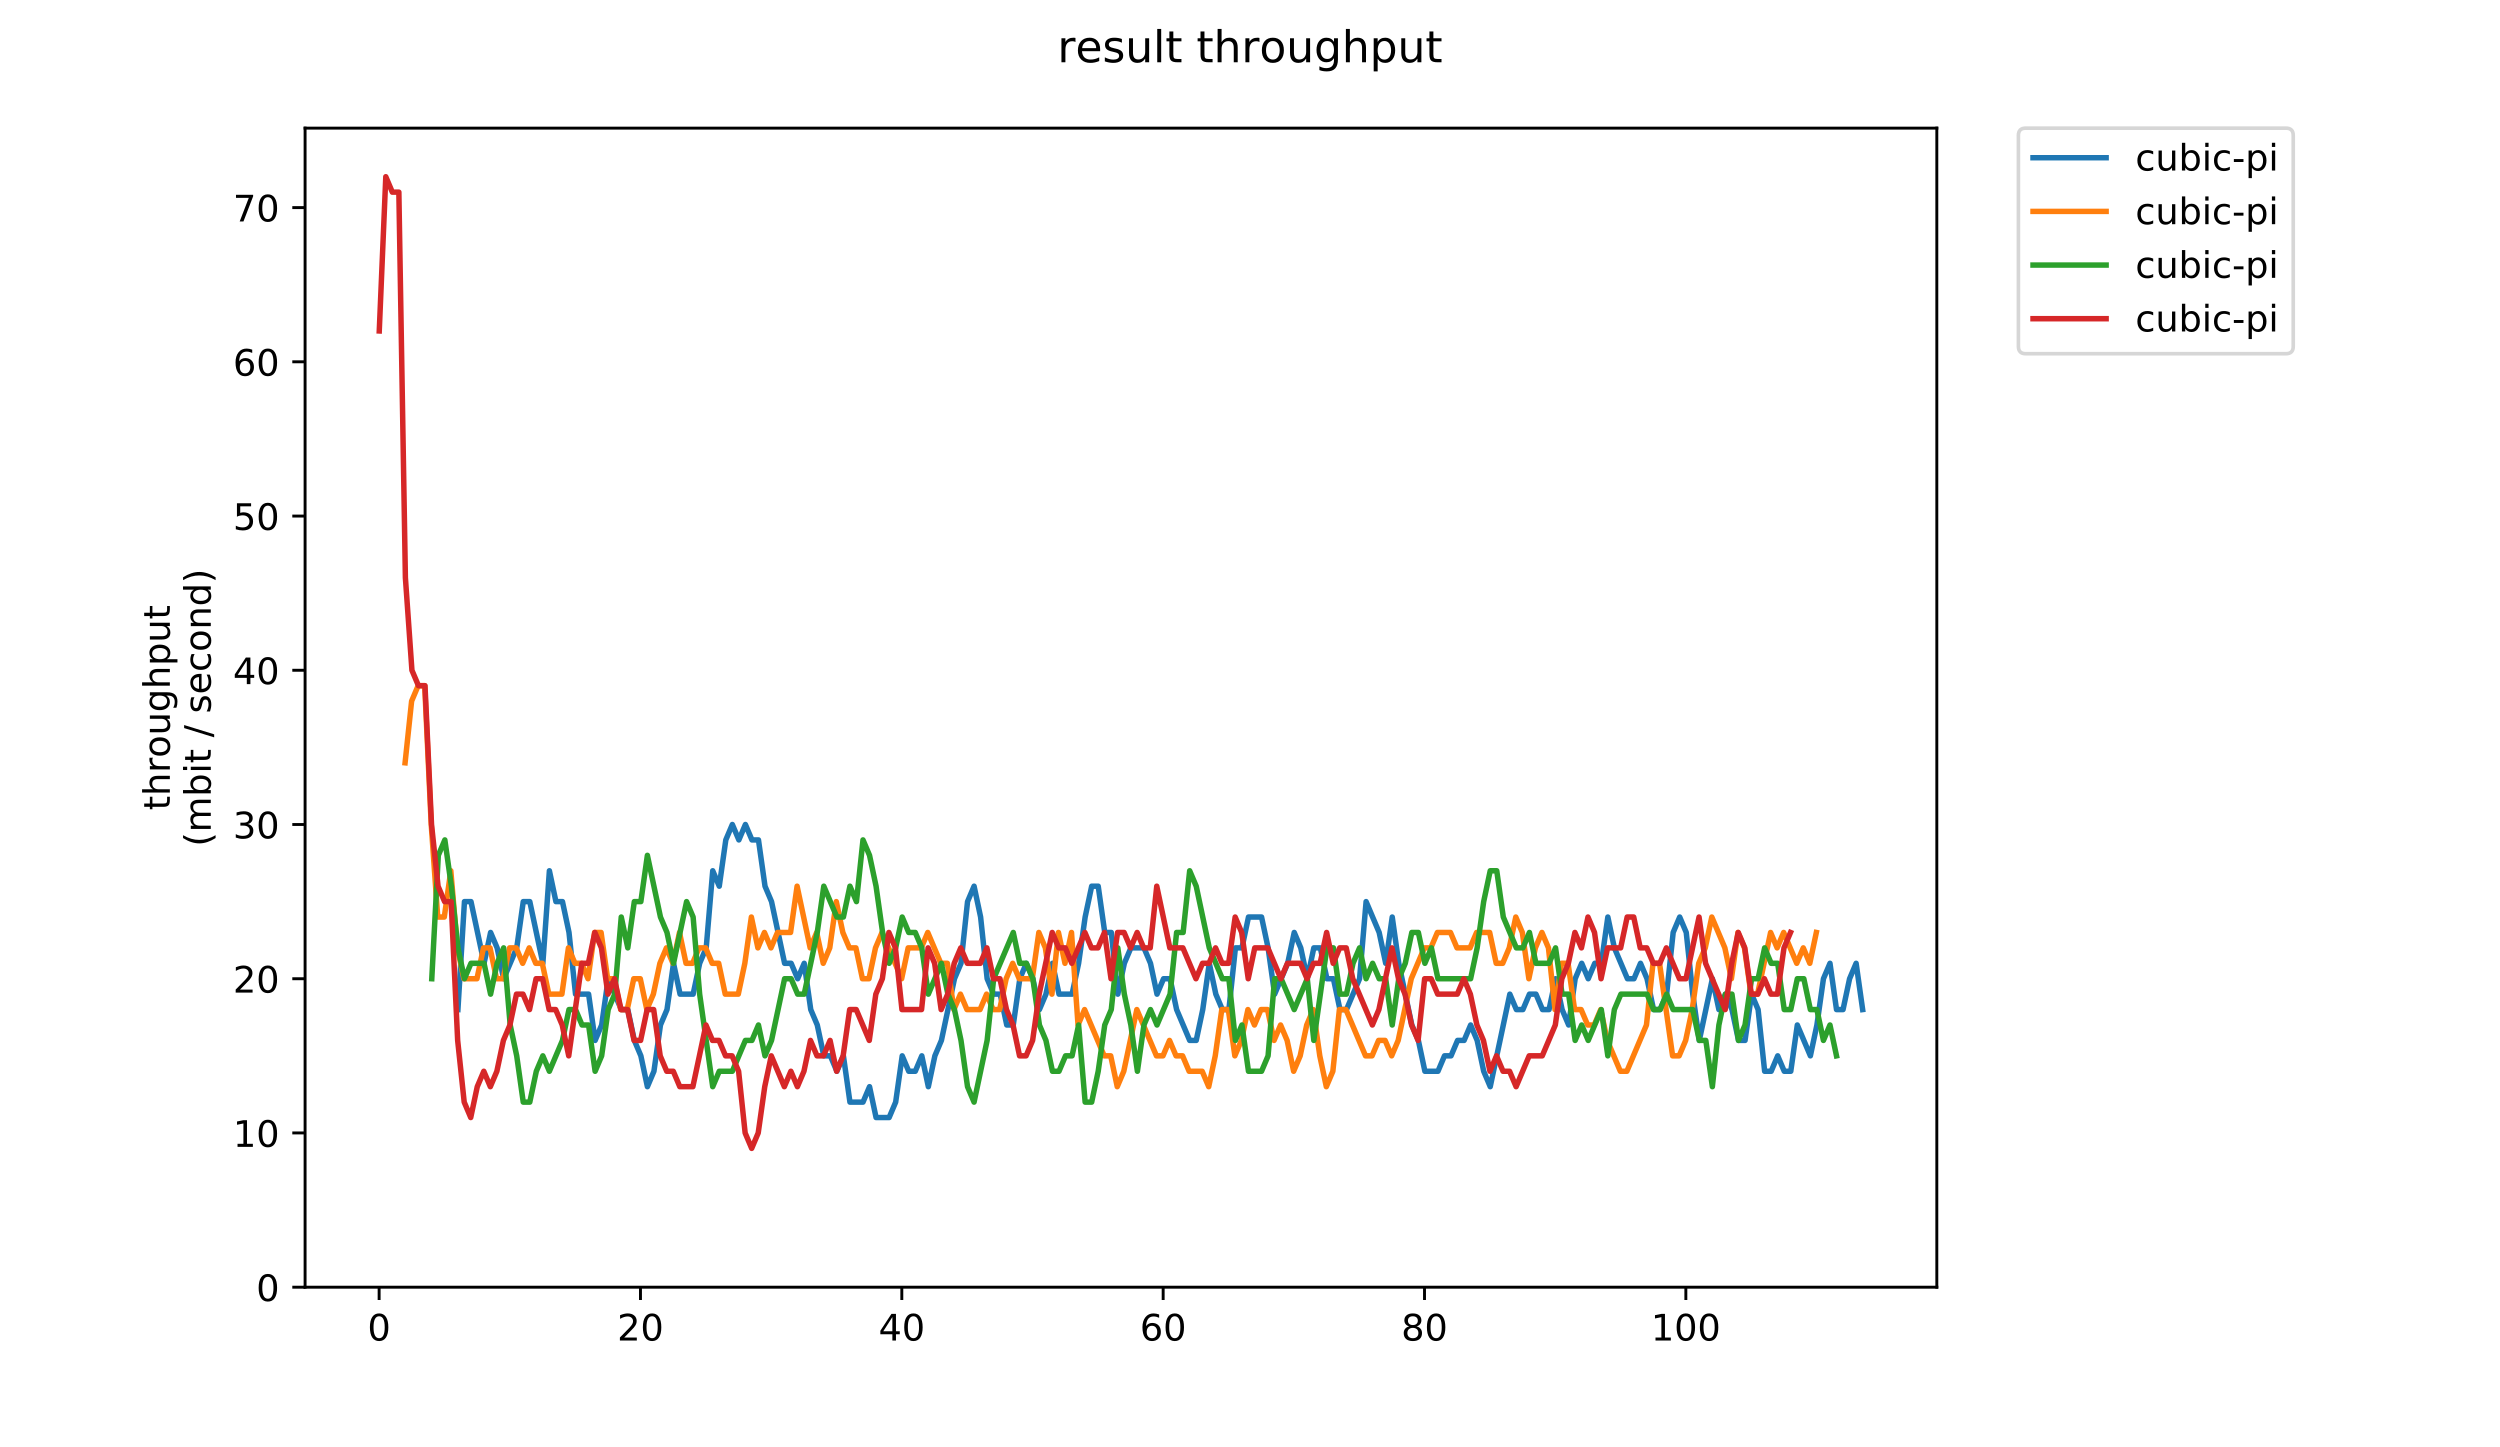 <?xml version="1.0" encoding="utf-8" standalone="no"?>
<!DOCTYPE svg PUBLIC "-//W3C//DTD SVG 1.1//EN"
  "http://www.w3.org/Graphics/SVG/1.1/DTD/svg11.dtd">
<!-- Created with matplotlib (https://matplotlib.org/) -->
<svg height="396pt" version="1.1" viewBox="0 0 684 396" width="684pt" xmlns="http://www.w3.org/2000/svg" xmlns:xlink="http://www.w3.org/1999/xlink">
 <defs>
  <style type="text/css">
*{stroke-linecap:butt;stroke-linejoin:round;}
  </style>
 </defs>
 <g id="figure_1">
  <g id="patch_1">
   <path d="M 0 396 
L 684 396 
L 684 0 
L 0 0 
z
" style="fill:#ffffff;"/>
  </g>
  <g id="axes_1">
   <g id="patch_2">
    <path d="M 83.472 352.174 
L 529.913 352.174 
L 529.913 35.062 
L 83.472 35.062 
z
" style="fill:#ffffff;"/>
   </g>
   <g id="matplotlib.axis_1">
    <g id="xtick_1">
     <g id="line2d_1">
      <defs>
       <path d="M 0 0 
L 0 3.5 
" id="m0a708ebdb4" style="stroke:#000000;stroke-width:0.8;"/>
      </defs>
      <g>
       <use style="stroke:#000000;stroke-width:0.8;" x="103.729" xlink:href="#m0a708ebdb4" y="352.174"/>
      </g>
     </g>
     <g id="text_1">
      <!-- 0 -->
      <defs>
       <path d="M 31.781 66.406 
Q 24.172 66.406 20.328 58.906 
Q 16.5 51.422 16.5 36.375 
Q 16.5 21.391 20.328 13.891 
Q 24.172 6.391 31.781 6.391 
Q 39.453 6.391 43.281 13.891 
Q 47.125 21.391 47.125 36.375 
Q 47.125 51.422 43.281 58.906 
Q 39.453 66.406 31.781 66.406 
z
M 31.781 74.219 
Q 44.047 74.219 50.516 64.516 
Q 56.984 54.828 56.984 36.375 
Q 56.984 17.969 50.516 8.266 
Q 44.047 -1.422 31.781 -1.422 
Q 19.531 -1.422 13.062 8.266 
Q 6.594 17.969 6.594 36.375 
Q 6.594 54.828 13.062 64.516 
Q 19.531 74.219 31.781 74.219 
z
" id="DejaVuSans-48"/>
      </defs>
      <g transform="translate(100.548 366.773)scale(0.1 -0.1)">
       <use xlink:href="#DejaVuSans-48"/>
      </g>
     </g>
    </g>
    <g id="xtick_2">
     <g id="line2d_2">
      <g>
       <use style="stroke:#000000;stroke-width:0.8;" x="175.233" xlink:href="#m0a708ebdb4" y="352.174"/>
      </g>
     </g>
     <g id="text_2">
      <!-- 20 -->
      <defs>
       <path d="M 19.188 8.297 
L 53.609 8.297 
L 53.609 0 
L 7.328 0 
L 7.328 8.297 
Q 12.938 14.109 22.625 23.891 
Q 32.328 33.688 34.812 36.531 
Q 39.547 41.844 41.422 45.531 
Q 43.312 49.219 43.312 52.781 
Q 43.312 58.594 39.234 62.25 
Q 35.156 65.922 28.609 65.922 
Q 23.969 65.922 18.812 64.312 
Q 13.672 62.703 7.812 59.422 
L 7.812 69.391 
Q 13.766 71.781 18.938 73 
Q 24.125 74.219 28.422 74.219 
Q 39.75 74.219 46.484 68.547 
Q 53.219 62.891 53.219 53.422 
Q 53.219 48.922 51.531 44.891 
Q 49.859 40.875 45.406 35.406 
Q 44.188 33.984 37.641 27.219 
Q 31.109 20.453 19.188 8.297 
z
" id="DejaVuSans-50"/>
      </defs>
      <g transform="translate(168.871 366.773)scale(0.1 -0.1)">
       <use xlink:href="#DejaVuSans-50"/>
       <use x="63.623" xlink:href="#DejaVuSans-48"/>
      </g>
     </g>
    </g>
    <g id="xtick_3">
     <g id="line2d_3">
      <g>
       <use style="stroke:#000000;stroke-width:0.8;" x="246.737" xlink:href="#m0a708ebdb4" y="352.174"/>
      </g>
     </g>
     <g id="text_3">
      <!-- 40 -->
      <defs>
       <path d="M 37.797 64.312 
L 12.891 25.391 
L 37.797 25.391 
z
M 35.203 72.906 
L 47.609 72.906 
L 47.609 25.391 
L 58.016 25.391 
L 58.016 17.188 
L 47.609 17.188 
L 47.609 0 
L 37.797 0 
L 37.797 17.188 
L 4.891 17.188 
L 4.891 26.703 
z
" id="DejaVuSans-52"/>
      </defs>
      <g transform="translate(240.374 366.773)scale(0.1 -0.1)">
       <use xlink:href="#DejaVuSans-52"/>
       <use x="63.623" xlink:href="#DejaVuSans-48"/>
      </g>
     </g>
    </g>
    <g id="xtick_4">
     <g id="line2d_4">
      <g>
       <use style="stroke:#000000;stroke-width:0.8;" x="318.241" xlink:href="#m0a708ebdb4" y="352.174"/>
      </g>
     </g>
     <g id="text_4">
      <!-- 60 -->
      <defs>
       <path d="M 33.016 40.375 
Q 26.375 40.375 22.484 35.828 
Q 18.609 31.297 18.609 23.391 
Q 18.609 15.531 22.484 10.953 
Q 26.375 6.391 33.016 6.391 
Q 39.656 6.391 43.531 10.953 
Q 47.406 15.531 47.406 23.391 
Q 47.406 31.297 43.531 35.828 
Q 39.656 40.375 33.016 40.375 
z
M 52.594 71.297 
L 52.594 62.312 
Q 48.875 64.062 45.094 64.984 
Q 41.312 65.922 37.594 65.922 
Q 27.828 65.922 22.672 59.328 
Q 17.531 52.734 16.797 39.406 
Q 19.672 43.656 24.016 45.922 
Q 28.375 48.188 33.594 48.188 
Q 44.578 48.188 50.953 41.516 
Q 57.328 34.859 57.328 23.391 
Q 57.328 12.156 50.688 5.359 
Q 44.047 -1.422 33.016 -1.422 
Q 20.359 -1.422 13.672 8.266 
Q 6.984 17.969 6.984 36.375 
Q 6.984 53.656 15.188 63.938 
Q 23.391 74.219 37.203 74.219 
Q 40.922 74.219 44.703 73.484 
Q 48.484 72.75 52.594 71.297 
z
" id="DejaVuSans-54"/>
      </defs>
      <g transform="translate(311.878 366.773)scale(0.1 -0.1)">
       <use xlink:href="#DejaVuSans-54"/>
       <use x="63.623" xlink:href="#DejaVuSans-48"/>
      </g>
     </g>
    </g>
    <g id="xtick_5">
     <g id="line2d_5">
      <g>
       <use style="stroke:#000000;stroke-width:0.8;" x="389.744" xlink:href="#m0a708ebdb4" y="352.174"/>
      </g>
     </g>
     <g id="text_5">
      <!-- 80 -->
      <defs>
       <path d="M 31.781 34.625 
Q 24.75 34.625 20.719 30.859 
Q 16.703 27.094 16.703 20.516 
Q 16.703 13.922 20.719 10.156 
Q 24.75 6.391 31.781 6.391 
Q 38.812 6.391 42.859 10.172 
Q 46.922 13.969 46.922 20.516 
Q 46.922 27.094 42.891 30.859 
Q 38.875 34.625 31.781 34.625 
z
M 21.922 38.812 
Q 15.578 40.375 12.031 44.719 
Q 8.5 49.078 8.5 55.328 
Q 8.5 64.062 14.719 69.141 
Q 20.953 74.219 31.781 74.219 
Q 42.672 74.219 48.875 69.141 
Q 55.078 64.062 55.078 55.328 
Q 55.078 49.078 51.531 44.719 
Q 48 40.375 41.703 38.812 
Q 48.828 37.156 52.797 32.312 
Q 56.781 27.484 56.781 20.516 
Q 56.781 9.906 50.312 4.234 
Q 43.844 -1.422 31.781 -1.422 
Q 19.734 -1.422 13.25 4.234 
Q 6.781 9.906 6.781 20.516 
Q 6.781 27.484 10.781 32.312 
Q 14.797 37.156 21.922 38.812 
z
M 18.312 54.391 
Q 18.312 48.734 21.844 45.562 
Q 25.391 42.391 31.781 42.391 
Q 38.141 42.391 41.719 45.562 
Q 45.312 48.734 45.312 54.391 
Q 45.312 60.062 41.719 63.234 
Q 38.141 66.406 31.781 66.406 
Q 25.391 66.406 21.844 63.234 
Q 18.312 60.062 18.312 54.391 
z
" id="DejaVuSans-56"/>
      </defs>
      <g transform="translate(383.382 366.773)scale(0.1 -0.1)">
       <use xlink:href="#DejaVuSans-56"/>
       <use x="63.623" xlink:href="#DejaVuSans-48"/>
      </g>
     </g>
    </g>
    <g id="xtick_6">
     <g id="line2d_6">
      <g>
       <use style="stroke:#000000;stroke-width:0.8;" x="461.248" xlink:href="#m0a708ebdb4" y="352.174"/>
      </g>
     </g>
     <g id="text_6">
      <!-- 100 -->
      <defs>
       <path d="M 12.406 8.297 
L 28.516 8.297 
L 28.516 63.922 
L 10.984 60.406 
L 10.984 69.391 
L 28.422 72.906 
L 38.281 72.906 
L 38.281 8.297 
L 54.391 8.297 
L 54.391 0 
L 12.406 0 
z
" id="DejaVuSans-49"/>
      </defs>
      <g transform="translate(451.704 366.773)scale(0.1 -0.1)">
       <use xlink:href="#DejaVuSans-49"/>
       <use x="63.623" xlink:href="#DejaVuSans-48"/>
       <use x="127.246" xlink:href="#DejaVuSans-48"/>
      </g>
     </g>
    </g>
   </g>
   <g id="matplotlib.axis_2">
    <g id="ytick_1">
     <g id="line2d_7">
      <defs>
       <path d="M 0 0 
L -3.5 0 
" id="m6106b79e39" style="stroke:#000000;stroke-width:0.8;"/>
      </defs>
      <g>
       <use style="stroke:#000000;stroke-width:0.8;" x="83.472" xlink:href="#m6106b79e39" y="352.174"/>
      </g>
     </g>
     <g id="text_7">
      <!-- 0 -->
      <g transform="translate(70.11 355.973)scale(0.1 -0.1)">
       <use xlink:href="#DejaVuSans-48"/>
      </g>
     </g>
    </g>
    <g id="ytick_2">
     <g id="line2d_8">
      <g>
       <use style="stroke:#000000;stroke-width:0.8;" x="83.472" xlink:href="#m6106b79e39" y="309.977"/>
      </g>
     </g>
     <g id="text_8">
      <!-- 10 -->
      <g transform="translate(63.747 313.776)scale(0.1 -0.1)">
       <use xlink:href="#DejaVuSans-49"/>
       <use x="63.623" xlink:href="#DejaVuSans-48"/>
      </g>
     </g>
    </g>
    <g id="ytick_3">
     <g id="line2d_9">
      <g>
       <use style="stroke:#000000;stroke-width:0.8;" x="83.472" xlink:href="#m6106b79e39" y="267.78"/>
      </g>
     </g>
     <g id="text_9">
      <!-- 20 -->
      <g transform="translate(63.747 271.579)scale(0.1 -0.1)">
       <use xlink:href="#DejaVuSans-50"/>
       <use x="63.623" xlink:href="#DejaVuSans-48"/>
      </g>
     </g>
    </g>
    <g id="ytick_4">
     <g id="line2d_10">
      <g>
       <use style="stroke:#000000;stroke-width:0.8;" x="83.472" xlink:href="#m6106b79e39" y="225.583"/>
      </g>
     </g>
     <g id="text_10">
      <!-- 30 -->
      <defs>
       <path d="M 40.578 39.312 
Q 47.656 37.797 51.625 33 
Q 55.609 28.219 55.609 21.188 
Q 55.609 10.406 48.188 4.484 
Q 40.766 -1.422 27.094 -1.422 
Q 22.516 -1.422 17.656 -0.516 
Q 12.797 0.391 7.625 2.203 
L 7.625 11.719 
Q 11.719 9.328 16.594 8.109 
Q 21.484 6.891 26.812 6.891 
Q 36.078 6.891 40.938 10.547 
Q 45.797 14.203 45.797 21.188 
Q 45.797 27.641 41.281 31.266 
Q 36.766 34.906 28.719 34.906 
L 20.219 34.906 
L 20.219 43.016 
L 29.109 43.016 
Q 36.375 43.016 40.234 45.922 
Q 44.094 48.828 44.094 54.297 
Q 44.094 59.906 40.109 62.906 
Q 36.141 65.922 28.719 65.922 
Q 24.656 65.922 20.016 65.031 
Q 15.375 64.156 9.812 62.312 
L 9.812 71.094 
Q 15.438 72.656 20.344 73.438 
Q 25.25 74.219 29.594 74.219 
Q 40.828 74.219 47.359 69.109 
Q 53.906 64.016 53.906 55.328 
Q 53.906 49.266 50.438 45.094 
Q 46.969 40.922 40.578 39.312 
z
" id="DejaVuSans-51"/>
      </defs>
      <g transform="translate(63.747 229.382)scale(0.1 -0.1)">
       <use xlink:href="#DejaVuSans-51"/>
       <use x="63.623" xlink:href="#DejaVuSans-48"/>
      </g>
     </g>
    </g>
    <g id="ytick_5">
     <g id="line2d_11">
      <g>
       <use style="stroke:#000000;stroke-width:0.8;" x="83.472" xlink:href="#m6106b79e39" y="183.386"/>
      </g>
     </g>
     <g id="text_11">
      <!-- 40 -->
      <g transform="translate(63.747 187.185)scale(0.1 -0.1)">
       <use xlink:href="#DejaVuSans-52"/>
       <use x="63.623" xlink:href="#DejaVuSans-48"/>
      </g>
     </g>
    </g>
    <g id="ytick_6">
     <g id="line2d_12">
      <g>
       <use style="stroke:#000000;stroke-width:0.8;" x="83.472" xlink:href="#m6106b79e39" y="141.188"/>
      </g>
     </g>
     <g id="text_12">
      <!-- 50 -->
      <defs>
       <path d="M 10.797 72.906 
L 49.516 72.906 
L 49.516 64.594 
L 19.828 64.594 
L 19.828 46.734 
Q 21.969 47.469 24.109 47.828 
Q 26.266 48.188 28.422 48.188 
Q 40.625 48.188 47.75 41.5 
Q 54.891 34.812 54.891 23.391 
Q 54.891 11.625 47.562 5.094 
Q 40.234 -1.422 26.906 -1.422 
Q 22.312 -1.422 17.547 -0.641 
Q 12.797 0.141 7.719 1.703 
L 7.719 11.625 
Q 12.109 9.234 16.797 8.062 
Q 21.484 6.891 26.703 6.891 
Q 35.156 6.891 40.078 11.328 
Q 45.016 15.766 45.016 23.391 
Q 45.016 31 40.078 35.438 
Q 35.156 39.891 26.703 39.891 
Q 22.75 39.891 18.812 39.016 
Q 14.891 38.141 10.797 36.281 
z
" id="DejaVuSans-53"/>
      </defs>
      <g transform="translate(63.747 144.988)scale(0.1 -0.1)">
       <use xlink:href="#DejaVuSans-53"/>
       <use x="63.623" xlink:href="#DejaVuSans-48"/>
      </g>
     </g>
    </g>
    <g id="ytick_7">
     <g id="line2d_13">
      <g>
       <use style="stroke:#000000;stroke-width:0.8;" x="83.472" xlink:href="#m6106b79e39" y="98.991"/>
      </g>
     </g>
     <g id="text_13">
      <!-- 60 -->
      <g transform="translate(63.747 102.79)scale(0.1 -0.1)">
       <use xlink:href="#DejaVuSans-54"/>
       <use x="63.623" xlink:href="#DejaVuSans-48"/>
      </g>
     </g>
    </g>
    <g id="ytick_8">
     <g id="line2d_14">
      <g>
       <use style="stroke:#000000;stroke-width:0.8;" x="83.472" xlink:href="#m6106b79e39" y="56.794"/>
      </g>
     </g>
     <g id="text_14">
      <!-- 70 -->
      <defs>
       <path d="M 8.203 72.906 
L 55.078 72.906 
L 55.078 68.703 
L 28.609 0 
L 18.312 0 
L 43.219 64.594 
L 8.203 64.594 
z
" id="DejaVuSans-55"/>
      </defs>
      <g transform="translate(63.747 60.593)scale(0.1 -0.1)">
       <use xlink:href="#DejaVuSans-55"/>
       <use x="63.623" xlink:href="#DejaVuSans-48"/>
      </g>
     </g>
    </g>
    <g id="text_15">
     <!-- throughput -->
     <defs>
      <path d="M 18.312 70.219 
L 18.312 54.688 
L 36.812 54.688 
L 36.812 47.703 
L 18.312 47.703 
L 18.312 18.016 
Q 18.312 11.328 20.141 9.422 
Q 21.969 7.516 27.594 7.516 
L 36.812 7.516 
L 36.812 0 
L 27.594 0 
Q 17.188 0 13.234 3.875 
Q 9.281 7.766 9.281 18.016 
L 9.281 47.703 
L 2.688 47.703 
L 2.688 54.688 
L 9.281 54.688 
L 9.281 70.219 
z
" id="DejaVuSans-116"/>
      <path d="M 54.891 33.016 
L 54.891 0 
L 45.906 0 
L 45.906 32.719 
Q 45.906 40.484 42.875 44.328 
Q 39.844 48.188 33.797 48.188 
Q 26.516 48.188 22.312 43.547 
Q 18.109 38.922 18.109 30.906 
L 18.109 0 
L 9.078 0 
L 9.078 75.984 
L 18.109 75.984 
L 18.109 46.188 
Q 21.344 51.125 25.703 53.562 
Q 30.078 56 35.797 56 
Q 45.219 56 50.047 50.172 
Q 54.891 44.344 54.891 33.016 
z
" id="DejaVuSans-104"/>
      <path d="M 41.109 46.297 
Q 39.594 47.172 37.812 47.578 
Q 36.031 48 33.891 48 
Q 26.266 48 22.188 43.047 
Q 18.109 38.094 18.109 28.812 
L 18.109 0 
L 9.078 0 
L 9.078 54.688 
L 18.109 54.688 
L 18.109 46.188 
Q 20.953 51.172 25.484 53.578 
Q 30.031 56 36.531 56 
Q 37.453 56 38.578 55.875 
Q 39.703 55.766 41.062 55.516 
z
" id="DejaVuSans-114"/>
      <path d="M 30.609 48.391 
Q 23.391 48.391 19.188 42.75 
Q 14.984 37.109 14.984 27.297 
Q 14.984 17.484 19.156 11.844 
Q 23.344 6.203 30.609 6.203 
Q 37.797 6.203 41.984 11.859 
Q 46.188 17.531 46.188 27.297 
Q 46.188 37.016 41.984 42.703 
Q 37.797 48.391 30.609 48.391 
z
M 30.609 56 
Q 42.328 56 49.016 48.375 
Q 55.719 40.766 55.719 27.297 
Q 55.719 13.875 49.016 6.219 
Q 42.328 -1.422 30.609 -1.422 
Q 18.844 -1.422 12.172 6.219 
Q 5.516 13.875 5.516 27.297 
Q 5.516 40.766 12.172 48.375 
Q 18.844 56 30.609 56 
z
" id="DejaVuSans-111"/>
      <path d="M 8.5 21.578 
L 8.5 54.688 
L 17.484 54.688 
L 17.484 21.922 
Q 17.484 14.156 20.5 10.266 
Q 23.531 6.391 29.594 6.391 
Q 36.859 6.391 41.078 11.031 
Q 45.312 15.672 45.312 23.688 
L 45.312 54.688 
L 54.297 54.688 
L 54.297 0 
L 45.312 0 
L 45.312 8.406 
Q 42.047 3.422 37.719 1 
Q 33.406 -1.422 27.688 -1.422 
Q 18.266 -1.422 13.375 4.438 
Q 8.5 10.297 8.5 21.578 
z
M 31.109 56 
z
" id="DejaVuSans-117"/>
      <path d="M 45.406 27.984 
Q 45.406 37.75 41.375 43.109 
Q 37.359 48.484 30.078 48.484 
Q 22.859 48.484 18.828 43.109 
Q 14.797 37.75 14.797 27.984 
Q 14.797 18.266 18.828 12.891 
Q 22.859 7.516 30.078 7.516 
Q 37.359 7.516 41.375 12.891 
Q 45.406 18.266 45.406 27.984 
z
M 54.391 6.781 
Q 54.391 -7.172 48.188 -13.984 
Q 42 -20.797 29.203 -20.797 
Q 24.469 -20.797 20.266 -20.094 
Q 16.062 -19.391 12.109 -17.922 
L 12.109 -9.188 
Q 16.062 -11.328 19.922 -12.344 
Q 23.781 -13.375 27.781 -13.375 
Q 36.625 -13.375 41.016 -8.766 
Q 45.406 -4.156 45.406 5.172 
L 45.406 9.625 
Q 42.625 4.781 38.281 2.391 
Q 33.938 0 27.875 0 
Q 17.828 0 11.672 7.656 
Q 5.516 15.328 5.516 27.984 
Q 5.516 40.672 11.672 48.328 
Q 17.828 56 27.875 56 
Q 33.938 56 38.281 53.609 
Q 42.625 51.219 45.406 46.391 
L 45.406 54.688 
L 54.391 54.688 
z
" id="DejaVuSans-103"/>
      <path d="M 18.109 8.203 
L 18.109 -20.797 
L 9.078 -20.797 
L 9.078 54.688 
L 18.109 54.688 
L 18.109 46.391 
Q 20.953 51.266 25.266 53.625 
Q 29.594 56 35.594 56 
Q 45.562 56 51.781 48.094 
Q 58.016 40.188 58.016 27.297 
Q 58.016 14.406 51.781 6.484 
Q 45.562 -1.422 35.594 -1.422 
Q 29.594 -1.422 25.266 0.953 
Q 20.953 3.328 18.109 8.203 
z
M 48.688 27.297 
Q 48.688 37.203 44.609 42.844 
Q 40.531 48.484 33.406 48.484 
Q 26.266 48.484 22.188 42.844 
Q 18.109 37.203 18.109 27.297 
Q 18.109 17.391 22.188 11.75 
Q 26.266 6.109 33.406 6.109 
Q 40.531 6.109 44.609 11.75 
Q 48.688 17.391 48.688 27.297 
z
" id="DejaVuSans-112"/>
     </defs>
     <g transform="translate(46.47 221.675)rotate(-90)scale(0.1 -0.1)">
      <use xlink:href="#DejaVuSans-116"/>
      <use x="39.209" xlink:href="#DejaVuSans-104"/>
      <use x="102.588" xlink:href="#DejaVuSans-114"/>
      <use x="143.67" xlink:href="#DejaVuSans-111"/>
      <use x="204.852" xlink:href="#DejaVuSans-117"/>
      <use x="268.23" xlink:href="#DejaVuSans-103"/>
      <use x="331.707" xlink:href="#DejaVuSans-104"/>
      <use x="395.086" xlink:href="#DejaVuSans-112"/>
      <use x="458.562" xlink:href="#DejaVuSans-117"/>
      <use x="521.941" xlink:href="#DejaVuSans-116"/>
     </g>
     <!-- (mbit / second) -->
     <defs>
      <path d="M 31 75.875 
Q 24.469 64.656 21.281 53.656 
Q 18.109 42.672 18.109 31.391 
Q 18.109 20.125 21.312 9.062 
Q 24.516 -2 31 -13.188 
L 23.188 -13.188 
Q 15.875 -1.703 12.234 9.375 
Q 8.594 20.453 8.594 31.391 
Q 8.594 42.281 12.203 53.312 
Q 15.828 64.359 23.188 75.875 
z
" id="DejaVuSans-40"/>
      <path d="M 52 44.188 
Q 55.375 50.25 60.062 53.125 
Q 64.75 56 71.094 56 
Q 79.641 56 84.281 50.016 
Q 88.922 44.047 88.922 33.016 
L 88.922 0 
L 79.891 0 
L 79.891 32.719 
Q 79.891 40.578 77.094 44.375 
Q 74.312 48.188 68.609 48.188 
Q 61.625 48.188 57.562 43.547 
Q 53.516 38.922 53.516 30.906 
L 53.516 0 
L 44.484 0 
L 44.484 32.719 
Q 44.484 40.625 41.703 44.406 
Q 38.922 48.188 33.109 48.188 
Q 26.219 48.188 22.156 43.531 
Q 18.109 38.875 18.109 30.906 
L 18.109 0 
L 9.078 0 
L 9.078 54.688 
L 18.109 54.688 
L 18.109 46.188 
Q 21.188 51.219 25.484 53.609 
Q 29.781 56 35.688 56 
Q 41.656 56 45.828 52.969 
Q 50 49.953 52 44.188 
z
" id="DejaVuSans-109"/>
      <path d="M 48.688 27.297 
Q 48.688 37.203 44.609 42.844 
Q 40.531 48.484 33.406 48.484 
Q 26.266 48.484 22.188 42.844 
Q 18.109 37.203 18.109 27.297 
Q 18.109 17.391 22.188 11.75 
Q 26.266 6.109 33.406 6.109 
Q 40.531 6.109 44.609 11.75 
Q 48.688 17.391 48.688 27.297 
z
M 18.109 46.391 
Q 20.953 51.266 25.266 53.625 
Q 29.594 56 35.594 56 
Q 45.562 56 51.781 48.094 
Q 58.016 40.188 58.016 27.297 
Q 58.016 14.406 51.781 6.484 
Q 45.562 -1.422 35.594 -1.422 
Q 29.594 -1.422 25.266 0.953 
Q 20.953 3.328 18.109 8.203 
L 18.109 0 
L 9.078 0 
L 9.078 75.984 
L 18.109 75.984 
z
" id="DejaVuSans-98"/>
      <path d="M 9.422 54.688 
L 18.406 54.688 
L 18.406 0 
L 9.422 0 
z
M 9.422 75.984 
L 18.406 75.984 
L 18.406 64.594 
L 9.422 64.594 
z
" id="DejaVuSans-105"/>
      <path id="DejaVuSans-32"/>
      <path d="M 25.391 72.906 
L 33.688 72.906 
L 8.297 -9.281 
L 0 -9.281 
z
" id="DejaVuSans-47"/>
      <path d="M 44.281 53.078 
L 44.281 44.578 
Q 40.484 46.531 36.375 47.5 
Q 32.281 48.484 27.875 48.484 
Q 21.188 48.484 17.844 46.438 
Q 14.5 44.391 14.5 40.281 
Q 14.5 37.156 16.891 35.375 
Q 19.281 33.594 26.516 31.984 
L 29.594 31.297 
Q 39.156 29.25 43.188 25.516 
Q 47.219 21.781 47.219 15.094 
Q 47.219 7.469 41.188 3.016 
Q 35.156 -1.422 24.609 -1.422 
Q 20.219 -1.422 15.453 -0.562 
Q 10.688 0.297 5.422 2 
L 5.422 11.281 
Q 10.406 8.688 15.234 7.391 
Q 20.062 6.109 24.812 6.109 
Q 31.156 6.109 34.562 8.281 
Q 37.984 10.453 37.984 14.406 
Q 37.984 18.062 35.516 20.016 
Q 33.062 21.969 24.703 23.781 
L 21.578 24.516 
Q 13.234 26.266 9.516 29.906 
Q 5.812 33.547 5.812 39.891 
Q 5.812 47.609 11.281 51.797 
Q 16.75 56 26.812 56 
Q 31.781 56 36.172 55.266 
Q 40.578 54.547 44.281 53.078 
z
" id="DejaVuSans-115"/>
      <path d="M 56.203 29.594 
L 56.203 25.203 
L 14.891 25.203 
Q 15.484 15.922 20.484 11.062 
Q 25.484 6.203 34.422 6.203 
Q 39.594 6.203 44.453 7.469 
Q 49.312 8.734 54.109 11.281 
L 54.109 2.781 
Q 49.266 0.734 44.188 -0.344 
Q 39.109 -1.422 33.891 -1.422 
Q 20.797 -1.422 13.156 6.188 
Q 5.516 13.812 5.516 26.812 
Q 5.516 40.234 12.766 48.109 
Q 20.016 56 32.328 56 
Q 43.359 56 49.781 48.891 
Q 56.203 41.797 56.203 29.594 
z
M 47.219 32.234 
Q 47.125 39.594 43.094 43.984 
Q 39.062 48.391 32.422 48.391 
Q 24.906 48.391 20.391 44.141 
Q 15.875 39.891 15.188 32.172 
z
" id="DejaVuSans-101"/>
      <path d="M 48.781 52.594 
L 48.781 44.188 
Q 44.969 46.297 41.141 47.344 
Q 37.312 48.391 33.406 48.391 
Q 24.656 48.391 19.812 42.844 
Q 14.984 37.312 14.984 27.297 
Q 14.984 17.281 19.812 11.734 
Q 24.656 6.203 33.406 6.203 
Q 37.312 6.203 41.141 7.25 
Q 44.969 8.297 48.781 10.406 
L 48.781 2.094 
Q 45.016 0.344 40.984 -0.531 
Q 36.969 -1.422 32.422 -1.422 
Q 20.062 -1.422 12.781 6.344 
Q 5.516 14.109 5.516 27.297 
Q 5.516 40.672 12.859 48.328 
Q 20.219 56 33.016 56 
Q 37.156 56 41.109 55.141 
Q 45.062 54.297 48.781 52.594 
z
" id="DejaVuSans-99"/>
      <path d="M 54.891 33.016 
L 54.891 0 
L 45.906 0 
L 45.906 32.719 
Q 45.906 40.484 42.875 44.328 
Q 39.844 48.188 33.797 48.188 
Q 26.516 48.188 22.312 43.547 
Q 18.109 38.922 18.109 30.906 
L 18.109 0 
L 9.078 0 
L 9.078 54.688 
L 18.109 54.688 
L 18.109 46.188 
Q 21.344 51.125 25.703 53.562 
Q 30.078 56 35.797 56 
Q 45.219 56 50.047 50.172 
Q 54.891 44.344 54.891 33.016 
z
" id="DejaVuSans-110"/>
      <path d="M 45.406 46.391 
L 45.406 75.984 
L 54.391 75.984 
L 54.391 0 
L 45.406 0 
L 45.406 8.203 
Q 42.578 3.328 38.25 0.953 
Q 33.938 -1.422 27.875 -1.422 
Q 17.969 -1.422 11.734 6.484 
Q 5.516 14.406 5.516 27.297 
Q 5.516 40.188 11.734 48.094 
Q 17.969 56 27.875 56 
Q 33.938 56 38.25 53.625 
Q 42.578 51.266 45.406 46.391 
z
M 14.797 27.297 
Q 14.797 17.391 18.875 11.75 
Q 22.953 6.109 30.078 6.109 
Q 37.203 6.109 41.297 11.75 
Q 45.406 17.391 45.406 27.297 
Q 45.406 37.203 41.297 42.844 
Q 37.203 48.484 30.078 48.484 
Q 22.953 48.484 18.875 42.844 
Q 14.797 37.203 14.797 27.297 
z
" id="DejaVuSans-100"/>
      <path d="M 8.016 75.875 
L 15.828 75.875 
Q 23.141 64.359 26.781 53.312 
Q 30.422 42.281 30.422 31.391 
Q 30.422 20.453 26.781 9.375 
Q 23.141 -1.703 15.828 -13.188 
L 8.016 -13.188 
Q 14.5 -2 17.703 9.062 
Q 20.906 20.125 20.906 31.391 
Q 20.906 42.672 17.703 53.656 
Q 14.5 64.656 8.016 75.875 
z
" id="DejaVuSans-41"/>
     </defs>
     <g transform="translate(57.668 231.609)rotate(-90)scale(0.1 -0.1)">
      <use xlink:href="#DejaVuSans-40"/>
      <use x="39.014" xlink:href="#DejaVuSans-109"/>
      <use x="136.426" xlink:href="#DejaVuSans-98"/>
      <use x="199.902" xlink:href="#DejaVuSans-105"/>
      <use x="227.686" xlink:href="#DejaVuSans-116"/>
      <use x="266.895" xlink:href="#DejaVuSans-32"/>
      <use x="298.682" xlink:href="#DejaVuSans-47"/>
      <use x="332.373" xlink:href="#DejaVuSans-32"/>
      <use x="364.16" xlink:href="#DejaVuSans-115"/>
      <use x="416.26" xlink:href="#DejaVuSans-101"/>
      <use x="477.783" xlink:href="#DejaVuSans-99"/>
      <use x="532.764" xlink:href="#DejaVuSans-111"/>
      <use x="593.945" xlink:href="#DejaVuSans-110"/>
      <use x="657.324" xlink:href="#DejaVuSans-100"/>
      <use x="720.801" xlink:href="#DejaVuSans-41"/>
     </g>
    </g>
   </g>
   <g id="line2d_15">
    <path clip-path="url(#p62420903c8)" d="M 125.288 276.219 
L 127.075 246.681 
L 128.863 246.681 
L 132.438 263.56 
L 134.226 255.121 
L 136.013 259.34 
L 137.801 267.78 
L 141.376 259.34 
L 143.164 246.681 
L 144.951 246.681 
L 148.526 263.56 
L 150.314 238.242 
L 152.102 246.681 
L 153.889 246.681 
L 155.677 255.121 
L 157.464 272 
L 161.04 272 
L 162.827 284.659 
L 164.615 280.439 
L 166.402 267.78 
L 169.978 276.219 
L 171.765 276.219 
L 173.553 284.659 
L 175.34 288.878 
L 177.128 297.318 
L 178.916 293.098 
L 180.703 280.439 
L 182.491 276.219 
L 184.278 263.56 
L 186.066 272 
L 189.641 272 
L 191.429 263.56 
L 193.216 259.34 
L 195.004 238.242 
L 196.791 242.462 
L 198.579 229.802 
L 200.367 225.583 
L 202.154 229.802 
L 203.942 225.583 
L 205.729 229.802 
L 207.517 229.802 
L 209.305 242.462 
L 211.092 246.681 
L 214.667 263.56 
L 216.455 263.56 
L 218.243 267.78 
L 220.03 263.56 
L 221.818 276.219 
L 223.605 280.439 
L 225.393 288.878 
L 227.181 288.878 
L 228.968 293.098 
L 230.756 288.878 
L 232.543 301.538 
L 236.118 301.538 
L 237.906 297.318 
L 239.694 305.757 
L 243.269 305.757 
L 245.056 301.538 
L 246.844 288.878 
L 248.632 293.098 
L 250.419 293.098 
L 252.207 288.878 
L 253.994 297.318 
L 255.782 288.878 
L 257.57 284.659 
L 261.145 267.78 
L 262.932 263.56 
L 264.72 246.681 
L 266.508 242.462 
L 268.295 250.901 
L 270.083 267.78 
L 271.87 272 
L 273.658 272 
L 275.446 280.439 
L 277.233 280.439 
L 279.021 267.78 
L 280.808 263.56 
L 282.596 267.78 
L 284.383 276.219 
L 286.171 272 
L 287.959 263.56 
L 289.746 272 
L 293.321 272 
L 295.109 263.56 
L 296.897 250.901 
L 298.684 242.462 
L 300.472 242.462 
L 302.259 255.121 
L 304.047 255.121 
L 305.835 272 
L 307.622 263.56 
L 309.41 259.34 
L 312.985 259.34 
L 314.773 263.56 
L 316.56 272 
L 318.348 267.78 
L 320.135 267.78 
L 321.923 276.219 
L 325.498 284.659 
L 327.286 284.659 
L 329.073 276.219 
L 330.861 263.56 
L 332.649 272 
L 334.436 276.219 
L 336.224 276.219 
L 338.011 259.34 
L 339.799 259.34 
L 341.586 250.901 
L 345.162 250.901 
L 346.949 259.34 
L 348.737 272 
L 352.312 263.56 
L 354.1 255.121 
L 355.887 259.34 
L 357.675 267.78 
L 359.462 259.34 
L 361.25 259.34 
L 363.038 267.78 
L 364.825 267.78 
L 366.613 276.219 
L 368.4 276.219 
L 371.976 267.78 
L 373.763 246.681 
L 377.338 255.121 
L 379.126 263.56 
L 380.914 250.901 
L 382.701 263.56 
L 386.276 280.439 
L 388.064 284.659 
L 389.851 293.098 
L 393.427 293.098 
L 395.214 288.878 
L 397.002 288.878 
L 398.789 284.659 
L 400.577 284.659 
L 402.365 280.439 
L 404.152 284.659 
L 405.94 293.098 
L 407.727 297.318 
L 413.09 272 
L 414.878 276.219 
L 416.665 276.219 
L 418.453 272 
L 420.241 272 
L 422.028 276.219 
L 423.816 276.219 
L 425.603 267.78 
L 427.391 276.219 
L 429.179 280.439 
L 430.966 267.78 
L 432.754 263.56 
L 434.541 267.78 
L 436.329 263.56 
L 438.116 263.56 
L 439.904 250.901 
L 441.692 259.34 
L 445.267 267.78 
L 447.054 267.78 
L 448.842 263.56 
L 450.63 267.78 
L 452.417 276.219 
L 454.205 276.219 
L 455.992 272 
L 457.78 255.121 
L 459.568 250.901 
L 461.355 255.121 
L 463.143 272 
L 464.93 284.659 
L 468.506 267.78 
L 470.293 276.219 
L 472.081 272 
L 473.868 276.219 
L 475.656 284.659 
L 477.444 284.659 
L 479.231 272 
L 481.019 276.219 
L 482.806 293.098 
L 484.594 293.098 
L 486.382 288.878 
L 488.169 293.098 
L 489.957 293.098 
L 491.744 280.439 
L 495.319 288.878 
L 497.107 280.439 
L 498.895 267.78 
L 500.682 263.56 
L 502.47 276.219 
L 504.257 276.219 
L 506.045 267.78 
L 507.833 263.56 
L 509.62 276.219 
L 509.62 276.219 
" style="fill:none;stroke:#1f77b4;stroke-linecap:square;stroke-width:1.5;"/>
   </g>
   <g id="line2d_16">
    <path clip-path="url(#p62420903c8)" d="M 110.83 208.704 
L 112.617 191.825 
L 114.405 187.605 
L 116.192 187.605 
L 117.98 225.583 
L 119.768 250.901 
L 121.555 250.901 
L 123.343 238.242 
L 125.13 259.34 
L 126.918 267.78 
L 130.493 267.78 
L 132.281 259.34 
L 134.068 259.34 
L 135.856 267.78 
L 137.644 267.78 
L 139.431 259.34 
L 141.219 259.34 
L 143.006 263.56 
L 144.794 259.34 
L 146.582 263.56 
L 148.369 263.56 
L 150.157 272 
L 153.732 272 
L 155.519 259.34 
L 157.307 263.56 
L 159.095 263.56 
L 160.882 267.78 
L 162.67 255.121 
L 164.457 255.121 
L 166.245 267.78 
L 168.033 267.78 
L 169.82 276.219 
L 171.608 276.219 
L 173.395 267.78 
L 175.183 267.78 
L 176.971 276.219 
L 178.758 272 
L 180.546 263.56 
L 182.333 259.34 
L 184.121 263.56 
L 185.909 255.121 
L 187.696 263.56 
L 189.484 263.56 
L 191.271 259.34 
L 193.059 259.34 
L 194.847 263.56 
L 196.634 263.56 
L 198.422 272 
L 201.997 272 
L 203.785 263.56 
L 205.572 250.901 
L 207.36 259.34 
L 209.147 255.121 
L 210.935 259.34 
L 212.722 255.121 
L 216.298 255.121 
L 218.085 242.462 
L 221.66 259.34 
L 223.448 255.121 
L 225.236 263.56 
L 227.023 259.34 
L 228.811 246.681 
L 230.598 255.121 
L 232.386 259.34 
L 234.174 259.34 
L 235.961 267.78 
L 237.749 267.78 
L 239.536 259.34 
L 241.324 255.121 
L 246.687 267.78 
L 248.474 259.34 
L 252.05 259.34 
L 253.837 255.121 
L 257.412 263.56 
L 259.2 263.56 
L 260.987 276.219 
L 262.775 272 
L 264.563 276.219 
L 268.138 276.219 
L 269.925 272 
L 271.713 276.219 
L 273.501 276.219 
L 275.288 267.78 
L 277.076 263.56 
L 278.863 267.78 
L 282.439 267.78 
L 284.226 255.121 
L 286.014 259.34 
L 287.801 272 
L 289.589 255.121 
L 291.377 263.56 
L 293.164 255.121 
L 294.952 280.439 
L 296.739 276.219 
L 302.102 288.878 
L 303.89 288.878 
L 305.677 297.318 
L 307.465 293.098 
L 311.04 276.219 
L 316.403 288.878 
L 318.19 288.878 
L 319.978 284.659 
L 321.766 288.878 
L 323.553 288.878 
L 325.341 293.098 
L 328.916 293.098 
L 330.704 297.318 
L 332.491 288.878 
L 334.279 276.219 
L 336.066 276.219 
L 337.854 288.878 
L 339.642 284.659 
L 341.429 276.219 
L 343.217 280.439 
L 345.004 276.219 
L 346.792 276.219 
L 348.58 284.659 
L 350.367 280.439 
L 352.155 284.659 
L 353.942 293.098 
L 355.73 288.878 
L 357.517 280.439 
L 359.305 276.219 
L 361.093 288.878 
L 362.88 297.318 
L 364.668 293.098 
L 366.455 276.219 
L 368.243 276.219 
L 373.606 288.878 
L 375.393 288.878 
L 377.181 284.659 
L 378.969 284.659 
L 380.756 288.878 
L 382.544 284.659 
L 386.119 267.78 
L 389.694 259.34 
L 391.482 259.34 
L 393.269 255.121 
L 396.845 255.121 
L 398.632 259.34 
L 402.207 259.34 
L 403.995 255.121 
L 407.57 255.121 
L 409.358 263.56 
L 411.145 263.56 
L 412.933 259.34 
L 414.72 250.901 
L 416.508 255.121 
L 418.296 267.78 
L 420.083 259.34 
L 421.871 255.121 
L 423.658 259.34 
L 425.446 276.219 
L 427.234 263.56 
L 429.021 263.56 
L 430.809 276.219 
L 432.596 276.219 
L 434.384 280.439 
L 436.172 280.439 
L 437.959 276.219 
L 439.747 284.659 
L 443.322 293.098 
L 445.11 293.098 
L 450.472 280.439 
L 452.26 263.56 
L 454.048 263.56 
L 457.623 288.878 
L 459.41 288.878 
L 461.198 284.659 
L 462.985 276.219 
L 464.773 263.56 
L 466.561 259.34 
L 468.348 250.901 
L 471.923 259.34 
L 473.711 267.78 
L 475.499 255.121 
L 477.286 259.34 
L 479.074 272 
L 480.861 272 
L 484.437 255.121 
L 486.224 259.34 
L 488.012 255.121 
L 491.587 263.56 
L 493.375 259.34 
L 495.162 263.56 
L 496.95 255.121 
L 496.95 255.121 
" style="fill:none;stroke:#ff7f0e;stroke-linecap:square;stroke-width:1.5;"/>
   </g>
   <g id="line2d_17">
    <path clip-path="url(#p62420903c8)" d="M 118.134 267.78 
L 119.921 234.022 
L 121.709 229.802 
L 123.497 242.462 
L 125.284 259.34 
L 127.072 267.78 
L 128.859 263.56 
L 132.435 263.56 
L 134.222 272 
L 136.01 263.56 
L 137.797 259.34 
L 139.585 280.439 
L 141.372 288.878 
L 143.16 301.538 
L 144.948 301.538 
L 146.735 293.098 
L 148.523 288.878 
L 150.31 293.098 
L 153.886 284.659 
L 155.673 276.219 
L 157.461 276.219 
L 159.248 280.439 
L 161.036 280.439 
L 162.824 293.098 
L 164.611 288.878 
L 166.399 276.219 
L 168.186 272 
L 169.974 250.901 
L 171.762 259.34 
L 173.549 246.681 
L 175.337 246.681 
L 177.124 234.022 
L 180.7 250.901 
L 182.487 255.121 
L 184.275 263.56 
L 187.85 246.681 
L 189.637 250.901 
L 191.425 272 
L 195 297.318 
L 196.788 293.098 
L 200.363 293.098 
L 203.938 284.659 
L 205.726 284.659 
L 207.513 280.439 
L 209.301 288.878 
L 211.089 284.659 
L 214.664 267.78 
L 216.451 267.78 
L 218.239 272 
L 220.027 272 
L 223.602 255.121 
L 225.389 242.462 
L 228.965 250.901 
L 230.752 250.901 
L 232.54 242.462 
L 234.327 246.681 
L 236.115 229.802 
L 237.903 234.022 
L 239.69 242.462 
L 241.478 255.121 
L 243.265 263.56 
L 245.053 259.34 
L 246.84 250.901 
L 248.628 255.121 
L 250.416 255.121 
L 252.203 259.34 
L 253.991 272 
L 257.566 263.56 
L 259.354 272 
L 261.141 276.219 
L 262.929 284.659 
L 264.716 297.318 
L 266.504 301.538 
L 270.079 284.659 
L 271.867 267.78 
L 277.23 255.121 
L 279.017 263.56 
L 280.805 263.56 
L 282.592 267.78 
L 284.38 280.439 
L 286.168 284.659 
L 287.955 293.098 
L 289.743 293.098 
L 291.53 288.878 
L 293.318 288.878 
L 295.105 280.439 
L 296.893 301.538 
L 298.681 301.538 
L 300.468 293.098 
L 302.256 280.439 
L 304.043 276.219 
L 305.831 259.34 
L 307.619 272 
L 309.406 280.439 
L 311.194 293.098 
L 312.981 280.439 
L 314.769 276.219 
L 316.557 280.439 
L 320.132 272 
L 321.919 255.121 
L 323.707 255.121 
L 325.495 238.242 
L 327.282 242.462 
L 330.857 259.34 
L 334.433 267.78 
L 336.22 267.78 
L 338.008 284.659 
L 339.795 280.439 
L 341.583 293.098 
L 345.158 293.098 
L 346.946 288.878 
L 348.733 267.78 
L 350.521 267.78 
L 354.096 276.219 
L 357.671 267.78 
L 359.459 284.659 
L 363.034 259.34 
L 364.822 259.34 
L 366.609 272 
L 368.397 272 
L 370.184 263.56 
L 371.972 259.34 
L 373.76 267.78 
L 375.547 263.56 
L 377.335 267.78 
L 379.122 267.78 
L 380.91 280.439 
L 382.698 267.78 
L 384.485 263.56 
L 386.273 255.121 
L 388.06 255.121 
L 389.848 263.56 
L 391.635 259.34 
L 393.423 267.78 
L 402.361 267.78 
L 404.149 259.34 
L 405.936 246.681 
L 407.724 238.242 
L 409.511 238.242 
L 411.299 250.901 
L 414.874 259.34 
L 416.662 259.34 
L 418.449 255.121 
L 420.237 263.56 
L 423.812 263.56 
L 425.6 259.34 
L 427.387 272 
L 429.175 272 
L 430.963 284.659 
L 432.75 280.439 
L 434.538 284.659 
L 438.113 276.219 
L 439.901 288.878 
L 441.688 276.219 
L 443.476 272 
L 450.626 272 
L 452.414 276.219 
L 454.201 276.219 
L 455.989 272 
L 457.776 276.219 
L 463.139 276.219 
L 464.927 284.659 
L 466.714 284.659 
L 468.502 297.318 
L 470.29 280.439 
L 472.077 272 
L 473.865 272 
L 475.652 284.659 
L 477.44 280.439 
L 479.228 267.78 
L 481.015 267.78 
L 482.803 259.34 
L 484.59 263.56 
L 486.378 263.56 
L 488.166 276.219 
L 489.953 276.219 
L 491.741 267.78 
L 493.528 267.78 
L 495.316 276.219 
L 497.103 276.219 
L 498.891 284.659 
L 500.679 280.439 
L 502.466 288.878 
L 502.466 288.878 
" style="fill:none;stroke:#2ca02c;stroke-linecap:square;stroke-width:1.5;"/>
   </g>
   <g id="line2d_18">
    <path clip-path="url(#p62420903c8)" d="M 103.765 90.552 
L 105.553 48.355 
L 107.34 52.574 
L 109.128 52.574 
L 110.915 158.067 
L 112.703 183.386 
L 114.491 187.605 
L 116.278 187.605 
L 118.066 225.583 
L 119.853 242.462 
L 121.641 246.681 
L 123.429 246.681 
L 125.216 284.659 
L 127.004 301.538 
L 128.791 305.757 
L 130.579 297.318 
L 132.367 293.098 
L 134.154 297.318 
L 135.942 293.098 
L 137.729 284.659 
L 139.517 280.439 
L 141.305 272 
L 143.092 272 
L 144.88 276.219 
L 146.667 267.78 
L 148.455 267.78 
L 150.243 276.219 
L 152.03 276.219 
L 153.818 280.439 
L 155.605 288.878 
L 159.18 263.56 
L 160.968 263.56 
L 162.756 255.121 
L 164.543 259.34 
L 166.331 272 
L 168.118 267.78 
L 169.906 276.219 
L 171.694 276.219 
L 173.481 284.659 
L 175.269 284.659 
L 177.056 276.219 
L 178.844 276.219 
L 180.632 288.878 
L 182.419 293.098 
L 184.207 293.098 
L 185.994 297.318 
L 189.57 297.318 
L 193.145 280.439 
L 194.932 284.659 
L 196.72 284.659 
L 198.508 288.878 
L 200.295 288.878 
L 202.083 293.098 
L 203.87 309.977 
L 205.658 314.197 
L 207.445 309.977 
L 209.233 297.318 
L 211.021 288.878 
L 214.596 297.318 
L 216.383 293.098 
L 218.171 297.318 
L 219.959 293.098 
L 221.746 284.659 
L 223.534 288.878 
L 225.321 288.878 
L 227.109 284.659 
L 228.897 293.098 
L 230.684 288.878 
L 232.472 276.219 
L 234.259 276.219 
L 237.835 284.659 
L 239.622 272 
L 241.41 267.78 
L 243.197 255.121 
L 244.985 259.34 
L 246.773 276.219 
L 252.135 276.219 
L 253.923 259.34 
L 255.711 263.56 
L 257.498 276.219 
L 259.286 272 
L 261.073 263.56 
L 262.861 259.34 
L 264.648 263.56 
L 268.224 263.56 
L 270.011 259.34 
L 271.799 267.78 
L 273.586 267.78 
L 275.374 276.219 
L 277.162 280.439 
L 278.949 288.878 
L 280.737 288.878 
L 282.524 284.659 
L 284.312 272 
L 287.887 255.121 
L 289.675 259.34 
L 291.462 259.34 
L 293.25 263.56 
L 296.825 255.121 
L 298.613 259.34 
L 300.4 259.34 
L 302.188 255.121 
L 303.976 267.78 
L 305.763 255.121 
L 307.551 255.121 
L 309.338 259.34 
L 311.126 255.121 
L 312.913 259.34 
L 314.701 259.34 
L 316.489 242.462 
L 320.064 259.34 
L 323.639 259.34 
L 327.214 267.78 
L 329.002 263.56 
L 330.789 263.56 
L 332.577 259.34 
L 334.365 263.56 
L 336.152 263.56 
L 337.94 250.901 
L 339.727 255.121 
L 341.515 267.78 
L 343.303 259.34 
L 346.878 259.34 
L 350.453 267.78 
L 352.241 263.56 
L 355.816 263.56 
L 357.603 267.78 
L 359.391 263.56 
L 361.178 263.56 
L 362.966 255.121 
L 364.754 263.56 
L 366.541 259.34 
L 368.329 259.34 
L 370.116 267.78 
L 375.479 280.439 
L 377.267 276.219 
L 380.842 259.34 
L 382.63 267.78 
L 384.417 272 
L 386.205 280.439 
L 387.992 284.659 
L 389.78 267.78 
L 391.568 267.78 
L 393.355 272 
L 398.718 272 
L 400.506 267.78 
L 402.293 272 
L 404.081 280.439 
L 405.868 284.659 
L 407.656 293.098 
L 409.444 288.878 
L 411.231 293.098 
L 413.019 293.098 
L 414.806 297.318 
L 418.381 288.878 
L 421.957 288.878 
L 425.532 280.439 
L 427.319 267.78 
L 429.107 263.56 
L 430.895 255.121 
L 432.682 259.34 
L 434.47 250.901 
L 436.257 255.121 
L 438.045 267.78 
L 439.833 259.34 
L 443.408 259.34 
L 445.195 250.901 
L 446.983 250.901 
L 448.771 259.34 
L 450.558 259.34 
L 452.346 263.56 
L 454.133 263.56 
L 455.921 259.34 
L 459.496 267.78 
L 461.284 267.78 
L 464.859 250.901 
L 466.646 263.56 
L 472.009 276.219 
L 473.797 263.56 
L 475.584 255.121 
L 477.372 259.34 
L 479.16 272 
L 480.947 272 
L 482.735 267.78 
L 484.522 272 
L 486.31 272 
L 488.098 259.34 
L 489.885 255.121 
L 489.885 255.121 
" style="fill:none;stroke:#d62728;stroke-linecap:square;stroke-width:1.5;"/>
   </g>
   <g id="patch_3">
    <path d="M 83.472 352.174 
L 83.472 35.062 
" style="fill:none;stroke:#000000;stroke-linecap:square;stroke-linejoin:miter;stroke-width:0.8;"/>
   </g>
   <g id="patch_4">
    <path d="M 529.913 352.174 
L 529.913 35.062 
" style="fill:none;stroke:#000000;stroke-linecap:square;stroke-linejoin:miter;stroke-width:0.8;"/>
   </g>
   <g id="patch_5">
    <path d="M 83.472 352.174 
L 529.913 352.174 
" style="fill:none;stroke:#000000;stroke-linecap:square;stroke-linejoin:miter;stroke-width:0.8;"/>
   </g>
   <g id="patch_6">
    <path d="M 83.472 35.062 
L 529.913 35.062 
" style="fill:none;stroke:#000000;stroke-linecap:square;stroke-linejoin:miter;stroke-width:0.8;"/>
   </g>
   <g id="legend_1">
    <g id="patch_7">
     <path d="M 554.235 96.775 
L 625.43 96.775 
Q 627.43 96.775 627.43 94.775 
L 627.43 37.062 
Q 627.43 35.062 625.43 35.062 
L 554.235 35.062 
Q 552.235 35.062 552.235 37.062 
L 552.235 94.775 
Q 552.235 96.775 554.235 96.775 
z
" style="fill:#ffffff;opacity:0.8;stroke:#cccccc;stroke-linejoin:miter;"/>
    </g>
    <g id="line2d_19">
     <path d="M 556.235 43.161 
L 576.235 43.161 
" style="fill:none;stroke:#1f77b4;stroke-linecap:square;stroke-width:1.5;"/>
    </g>
    <g id="line2d_20"/>
    <g id="text_16">
     <!-- cubic-pi -->
     <defs>
      <path d="M 4.891 31.391 
L 31.203 31.391 
L 31.203 23.391 
L 4.891 23.391 
z
" id="DejaVuSans-45"/>
     </defs>
     <g transform="translate(584.235 46.661)scale(0.1 -0.1)">
      <use xlink:href="#DejaVuSans-99"/>
      <use x="54.98" xlink:href="#DejaVuSans-117"/>
      <use x="118.359" xlink:href="#DejaVuSans-98"/>
      <use x="181.836" xlink:href="#DejaVuSans-105"/>
      <use x="209.619" xlink:href="#DejaVuSans-99"/>
      <use x="264.6" xlink:href="#DejaVuSans-45"/>
      <use x="300.684" xlink:href="#DejaVuSans-112"/>
      <use x="364.16" xlink:href="#DejaVuSans-105"/>
     </g>
    </g>
    <g id="line2d_21">
     <path d="M 556.235 57.839 
L 576.235 57.839 
" style="fill:none;stroke:#ff7f0e;stroke-linecap:square;stroke-width:1.5;"/>
    </g>
    <g id="line2d_22"/>
    <g id="text_17">
     <!-- cubic-pi -->
     <g transform="translate(584.235 61.339)scale(0.1 -0.1)">
      <use xlink:href="#DejaVuSans-99"/>
      <use x="54.98" xlink:href="#DejaVuSans-117"/>
      <use x="118.359" xlink:href="#DejaVuSans-98"/>
      <use x="181.836" xlink:href="#DejaVuSans-105"/>
      <use x="209.619" xlink:href="#DejaVuSans-99"/>
      <use x="264.6" xlink:href="#DejaVuSans-45"/>
      <use x="300.684" xlink:href="#DejaVuSans-112"/>
      <use x="364.16" xlink:href="#DejaVuSans-105"/>
     </g>
    </g>
    <g id="line2d_23">
     <path d="M 556.235 72.517 
L 576.235 72.517 
" style="fill:none;stroke:#2ca02c;stroke-linecap:square;stroke-width:1.5;"/>
    </g>
    <g id="line2d_24"/>
    <g id="text_18">
     <!-- cubic-pi -->
     <g transform="translate(584.235 76.017)scale(0.1 -0.1)">
      <use xlink:href="#DejaVuSans-99"/>
      <use x="54.98" xlink:href="#DejaVuSans-117"/>
      <use x="118.359" xlink:href="#DejaVuSans-98"/>
      <use x="181.836" xlink:href="#DejaVuSans-105"/>
      <use x="209.619" xlink:href="#DejaVuSans-99"/>
      <use x="264.6" xlink:href="#DejaVuSans-45"/>
      <use x="300.684" xlink:href="#DejaVuSans-112"/>
      <use x="364.16" xlink:href="#DejaVuSans-105"/>
     </g>
    </g>
    <g id="line2d_25">
     <path d="M 556.235 87.195 
L 576.235 87.195 
" style="fill:none;stroke:#d62728;stroke-linecap:square;stroke-width:1.5;"/>
    </g>
    <g id="line2d_26"/>
    <g id="text_19">
     <!-- cubic-pi -->
     <g transform="translate(584.235 90.695)scale(0.1 -0.1)">
      <use xlink:href="#DejaVuSans-99"/>
      <use x="54.98" xlink:href="#DejaVuSans-117"/>
      <use x="118.359" xlink:href="#DejaVuSans-98"/>
      <use x="181.836" xlink:href="#DejaVuSans-105"/>
      <use x="209.619" xlink:href="#DejaVuSans-99"/>
      <use x="264.6" xlink:href="#DejaVuSans-45"/>
      <use x="300.684" xlink:href="#DejaVuSans-112"/>
      <use x="364.16" xlink:href="#DejaVuSans-105"/>
     </g>
    </g>
   </g>
  </g>
  <g id="text_20">
   <!-- result throughput -->
   <defs>
    <path d="M 9.422 75.984 
L 18.406 75.984 
L 18.406 0 
L 9.422 0 
z
" id="DejaVuSans-108"/>
   </defs>
   <g transform="translate(289.321 17.038)scale(0.12 -0.12)">
    <use xlink:href="#DejaVuSans-114"/>
    <use x="41.082" xlink:href="#DejaVuSans-101"/>
    <use x="102.605" xlink:href="#DejaVuSans-115"/>
    <use x="154.705" xlink:href="#DejaVuSans-117"/>
    <use x="218.084" xlink:href="#DejaVuSans-108"/>
    <use x="245.867" xlink:href="#DejaVuSans-116"/>
    <use x="285.076" xlink:href="#DejaVuSans-32"/>
    <use x="316.863" xlink:href="#DejaVuSans-116"/>
    <use x="356.072" xlink:href="#DejaVuSans-104"/>
    <use x="419.451" xlink:href="#DejaVuSans-114"/>
    <use x="460.533" xlink:href="#DejaVuSans-111"/>
    <use x="521.715" xlink:href="#DejaVuSans-117"/>
    <use x="585.094" xlink:href="#DejaVuSans-103"/>
    <use x="648.57" xlink:href="#DejaVuSans-104"/>
    <use x="711.949" xlink:href="#DejaVuSans-112"/>
    <use x="775.426" xlink:href="#DejaVuSans-117"/>
    <use x="838.805" xlink:href="#DejaVuSans-116"/>
   </g>
  </g>
 </g>
 <defs>
  <clipPath id="p62420903c8">
   <rect height="317.112" width="446.441" x="83.472" y="35.062"/>
  </clipPath>
 </defs>
</svg>
